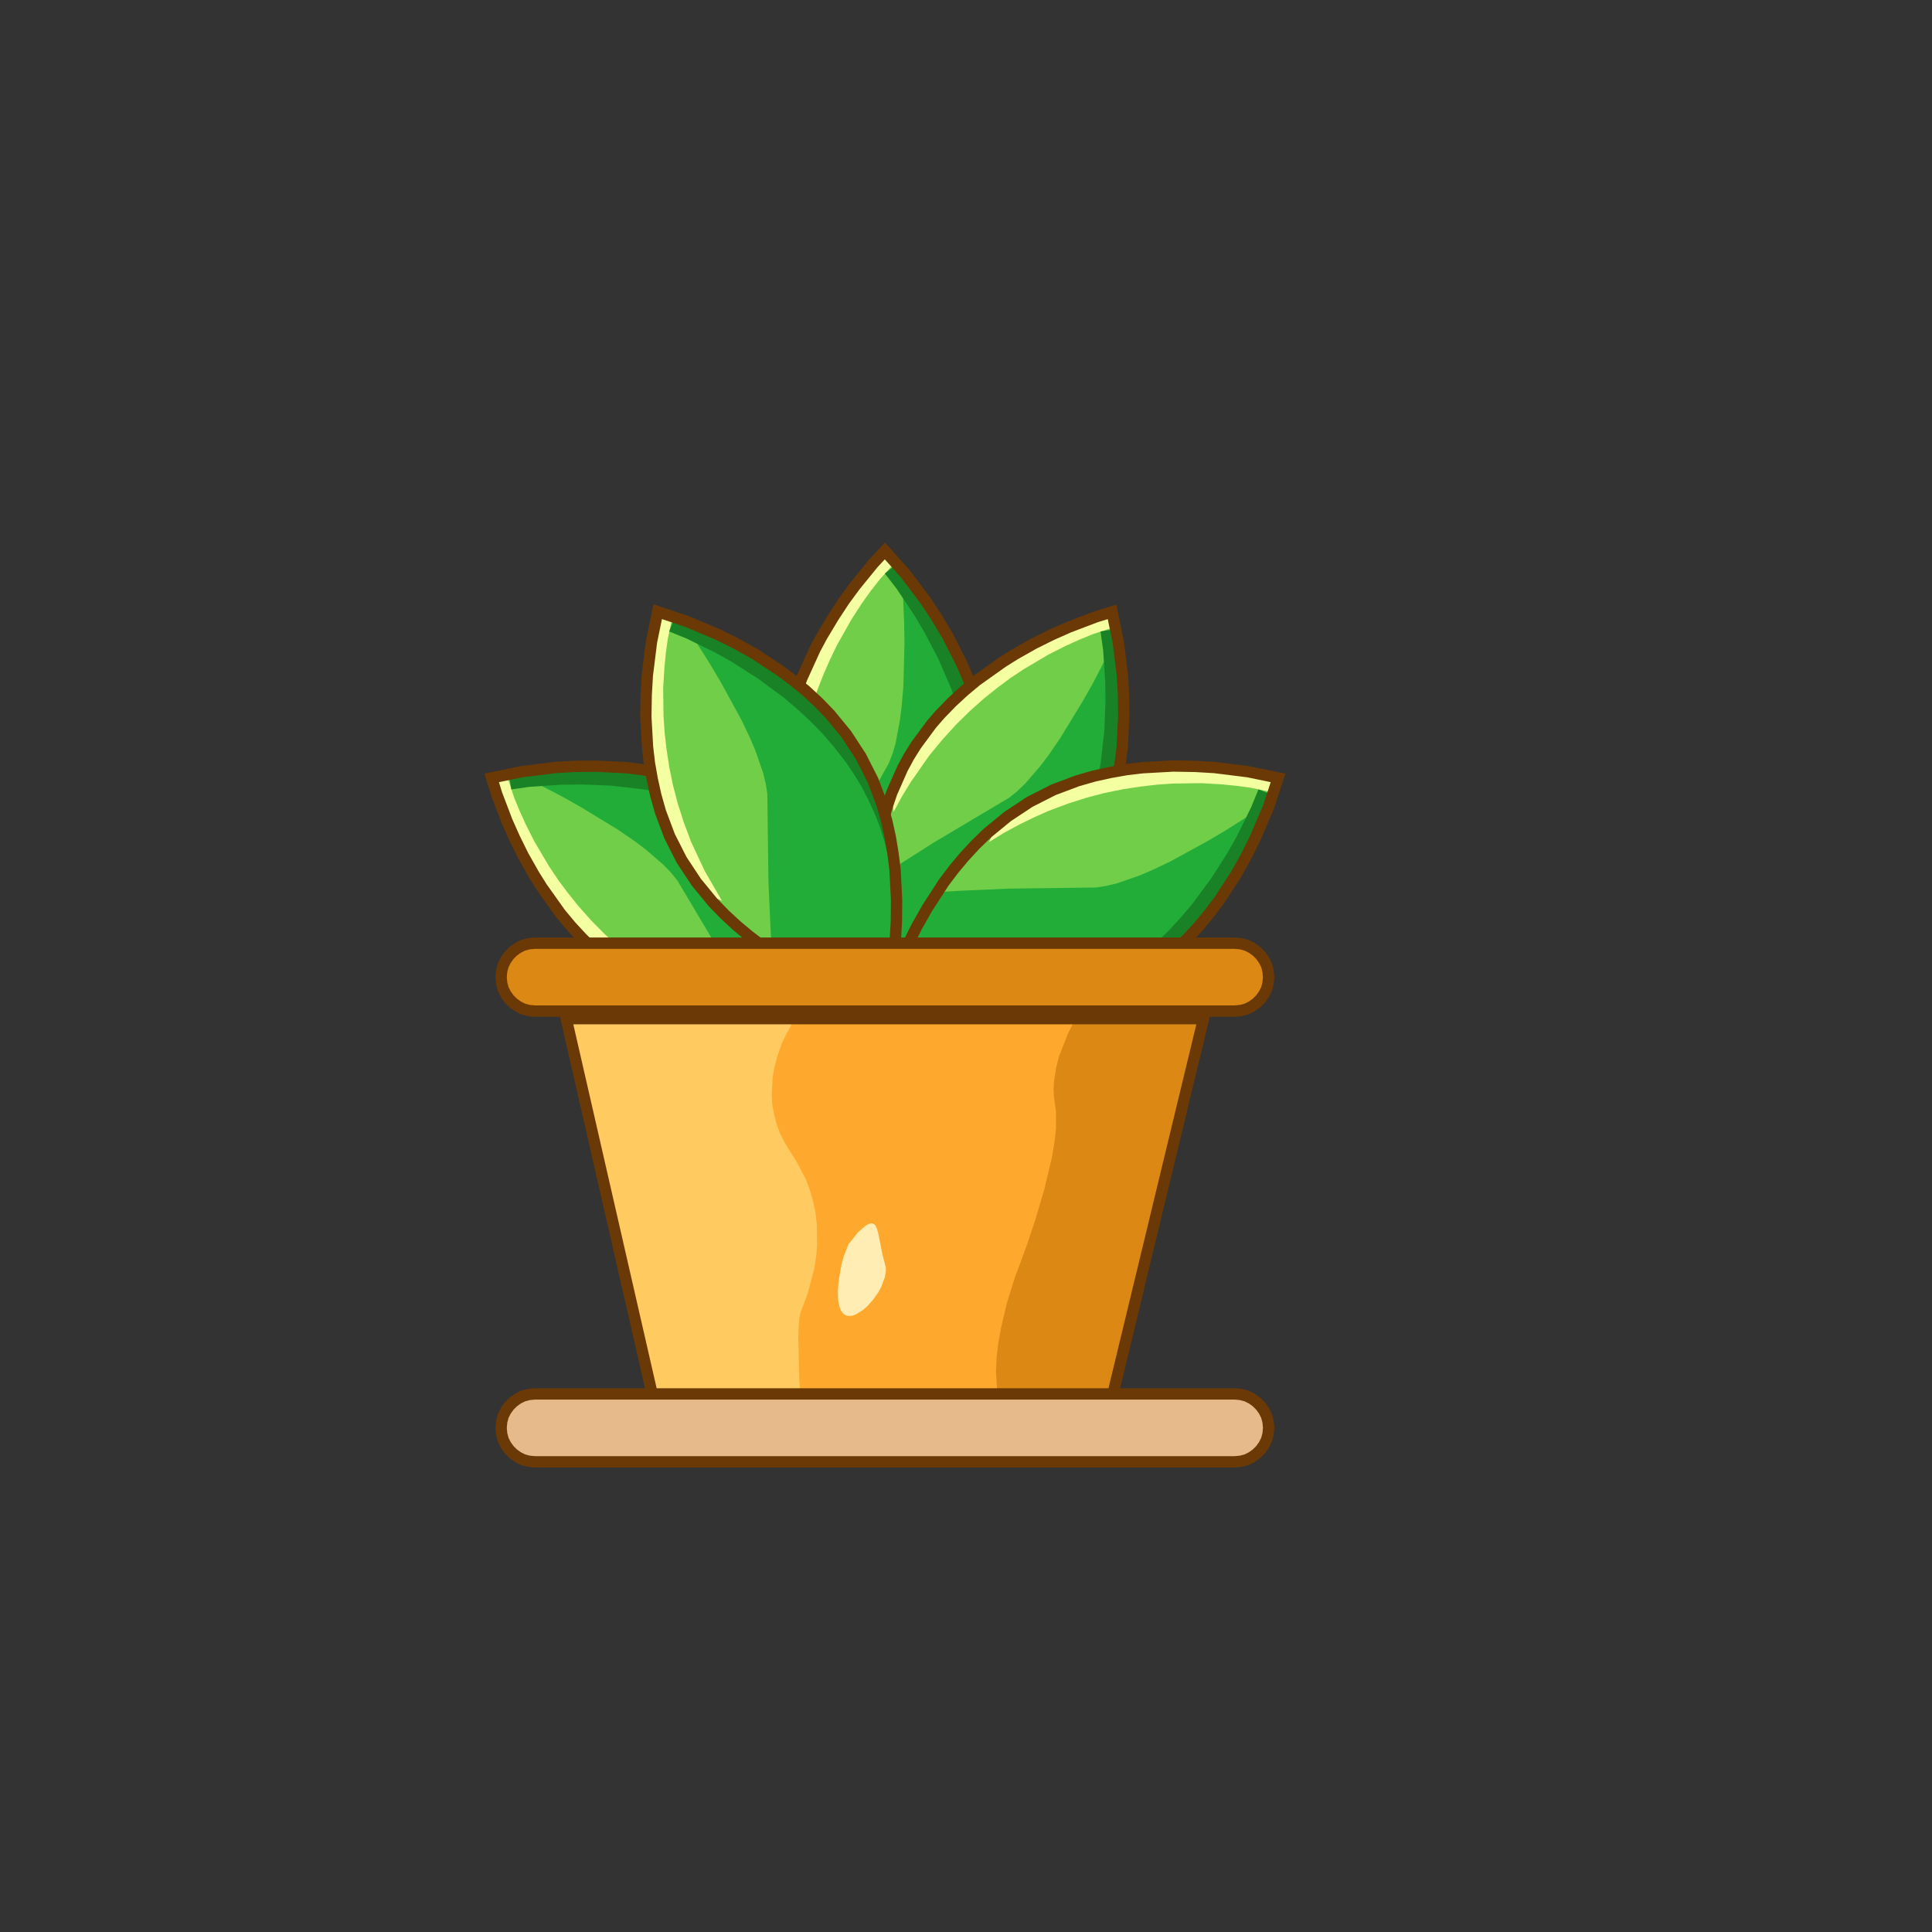 <?xml version="1.0" standalone="no"?><!DOCTYPE svg PUBLIC "-//W3C//DTD SVG 1.1//EN" "http://www.w3.org/Graphics/SVG/1.1/DTD/svg11.dtd"><svg height="1024" node-id="1" sillyvg="true" template-height="1024" template-width="1024" version="1.1" viewBox="0 0 1024 1024" width="1024" xmlns="http://www.w3.org/2000/svg" xmlns:xlink="http://www.w3.org/1999/xlink"><rect x="0" y="0" width="1024" height="1024" fill="#333333" stroke="none"/><defs node-id="74"><clipPath id="XMLID_3_" node-id="11"><path d="M 523.90 412.30 L 523.10 426.40 L 520.90 439.90 L 518.70 448.70 L 516.00 457.10 L 513.00 465.20 L 509.60 473.20 L 502.30 487.60 L 496.30 497.60 L 490.60 506.20 L 479.90 520.40 L 469.00 532.60 L 458.10 520.40 L 447.40 506.20 L 441.70 497.50 L 435.70 487.50 L 432.00 480.60 L 425.00 465.20 L 422.00 457.10 L 419.30 448.70 L 417.10 439.90 L 415.80 433.20 L 414.30 419.40 L 414.10 412.30 L 414.30 405.20 L 415.80 391.40 L 417.10 384.70 L 419.30 375.90 L 422.00 367.50 L 425.00 359.40 L 432.00 344.00 L 435.70 337.10 L 441.70 327.10 L 447.40 318.40 L 453.20 310.50 L 462.80 298.70 L 469.00 292.00 L 479.90 304.20 L 490.60 318.40 L 496.30 327.10 L 502.30 337.10 L 509.60 351.50 L 513.00 359.40 L 516.00 367.50 L 518.70 375.90 L 520.90 384.70 L 523.10 398.20 L 523.90 412.30 Z" fill="#000000" fill-rule="nonzero" node-id="77" stroke="none" target-height="240.6" target-width="109.8" target-x="414.1" target-y="292"></path></clipPath><clipPath id="XMLID_4_" node-id="22"><path d="M 576.70 455.90 L 568.90 467.70 L 560.20 478.30 L 553.90 484.80 L 547.40 490.80 L 540.80 496.30 L 533.90 501.40 L 520.30 510.30 L 510.20 516.00 L 500.90 520.60 L 484.50 527.50 L 469.00 532.70 L 465.70 516.70 L 463.50 499.00 L 462.90 488.70 L 462.70 477.00 L 463.00 469.10 L 464.60 452.30 L 466.10 443.80 L 468.00 435.20 L 470.50 426.50 L 472.70 420.10 L 478.30 407.40 L 481.70 401.10 L 485.50 395.00 L 493.70 383.90 L 498.20 378.70 L 504.50 372.20 L 511.00 366.20 L 517.60 360.70 L 531.40 350.90 L 538.10 346.70 L 548.20 341.00 L 557.50 336.40 L 566.50 332.40 L 580.70 327.00 L 589.40 324.30 L 592.70 340.30 L 594.90 358.00 L 595.50 368.30 L 595.60 379.90 L 594.80 396.00 L 593.70 404.60 L 592.30 413.10 L 590.40 421.70 L 587.90 430.50 L 583.10 443.30 L 576.70 455.90 Z" fill="#000000" fill-rule="nonzero" node-id="81" stroke="none" target-height="208.4" target-width="132.9" target-x="462.7" target-y="324.3"></path></clipPath><clipPath id="XMLID_5_" node-id="33"><path d="M 600.60 520.00 L 588.00 526.30 L 575.20 531.20 L 566.50 533.70 L 557.90 535.60 L 549.40 537.00 L 540.80 538.10 L 524.70 538.90 L 513.00 538.80 L 502.70 538.20 L 485.00 536.00 L 469.00 532.70 L 474.10 517.20 L 481.10 500.80 L 485.70 491.50 L 491.40 481.40 L 500.20 467.80 L 505.40 460.90 L 510.90 454.30 L 516.90 447.80 L 523.40 441.50 L 534.00 432.80 L 545.80 425.00 L 558.40 418.60 L 571.20 413.80 L 580.00 411.30 L 588.60 409.40 L 597.10 407.90 L 605.70 406.90 L 621.80 406.00 L 633.40 406.20 L 643.70 406.80 L 661.40 409.00 L 677.40 412.30 L 672.30 427.80 L 665.30 444.20 L 660.70 453.50 L 655.00 463.70 L 646.20 477.20 L 641.00 484.10 L 635.50 490.80 L 629.50 497.30 L 623.00 503.60 L 612.40 512.30 L 600.60 520.00 Z" fill="#000000" fill-rule="nonzero" node-id="85" stroke="none" target-height="132.9" target-width="208.4" target-x="469" target-y="406"></path></clipPath><clipPath id="XMLID_6_" node-id="44"><path d="M 392.20 425.00 L 404.00 432.70 L 414.60 441.40 L 421.10 447.70 L 427.10 454.20 L 432.60 460.90 L 437.80 467.80 L 446.60 481.30 L 452.30 491.50 L 456.90 500.80 L 463.90 517.20 L 469.00 532.70 L 453.00 536.00 L 435.30 538.20 L 425.00 538.80 L 413.30 539.00 L 405.40 538.70 L 388.60 537.10 L 380.10 535.60 L 371.50 533.70 L 362.80 531.20 L 356.40 529.00 L 343.70 523.40 L 337.40 520.00 L 331.30 516.20 L 320.20 508.00 L 315.00 503.50 L 308.50 497.20 L 302.50 490.70 L 297.00 484.10 L 287.20 470.30 L 283.00 463.60 L 277.30 453.50 L 272.70 444.20 L 268.70 435.20 L 263.30 421.00 L 260.60 412.30 L 276.60 409.00 L 294.30 406.80 L 304.60 406.20 L 316.20 406.10 L 332.30 406.90 L 340.90 408.00 L 349.40 409.40 L 358.00 411.30 L 366.80 413.80 L 379.60 418.60 L 392.20 425.00 Z" fill="#000000" fill-rule="nonzero" node-id="89" stroke="none" target-height="132.9" target-width="208.4" target-x="260.6" target-y="406.1"></path></clipPath><clipPath id="XMLID_10_" node-id="55"><path d="M 456.30 401.00 L 462.70 413.60 L 467.50 426.40 L 470.00 435.20 L 471.90 443.80 L 473.30 452.30 L 474.40 460.90 L 475.20 477.00 L 475.10 488.60 L 474.50 498.90 L 472.30 516.60 L 469.00 532.60 L 453.50 527.50 L 437.10 520.50 L 427.80 515.90 L 417.70 510.20 L 404.10 501.40 L 397.20 496.20 L 390.60 490.70 L 384.10 484.70 L 377.80 478.20 L 369.10 467.60 L 361.30 455.80 L 354.90 443.20 L 350.10 430.40 L 347.60 421.60 L 345.70 413.00 L 344.20 404.50 L 343.20 395.90 L 342.30 379.80 L 342.50 368.20 L 343.10 357.90 L 345.30 340.20 L 348.60 324.20 L 364.10 329.40 L 380.50 336.30 L 389.80 340.90 L 400.00 346.60 L 413.50 355.50 L 420.40 360.60 L 427.10 366.10 L 433.60 372.10 L 439.90 378.60 L 448.60 389.20 L 456.30 401.00 Z" fill="#000000" fill-rule="nonzero" node-id="93" stroke="none" target-height="208.4" target-width="132.9" target-x="342.3" target-y="324.2"></path></clipPath><clipPath id="XMLID_11_" node-id="66"><path d="M 587.40 749.10 L 348.00 749.10 L 300.10 539.90 L 637.90 539.90 Z" fill="#000000" fill-rule="nonzero" node-id="97" stroke="none" target-height="209.2" target-width="337.8" target-x="300.1" target-y="539.9"></path></clipPath></defs><g node-id="293"><g node-id="295"><g node-id="305"><g node-id="310"><path d="M 523.90 412.30 L 523.10 426.40 L 520.90 439.90 L 518.70 448.70 L 516.00 457.10 L 513.00 465.20 L 509.60 473.20 L 502.30 487.60 L 496.30 497.60 L 490.60 506.20 L 479.90 520.40 L 469.00 532.60 L 458.10 520.40 L 447.40 506.20 L 441.70 497.50 L 435.70 487.50 L 432.00 480.60 L 425.00 465.20 L 422.00 457.10 L 419.30 448.70 L 417.10 439.90 L 415.80 433.20 L 414.30 419.40 L 414.10 412.30 L 414.30 405.20 L 415.80 391.40 L 417.10 384.70 L 419.30 375.90 L 422.00 367.50 L 425.00 359.40 L 432.00 344.00 L 435.70 337.10 L 441.70 327.10 L 447.40 318.40 L 453.20 310.50 L 462.80 298.70 L 469.00 292.00 L 479.90 304.20 L 490.60 318.40 L 496.30 327.10 L 502.30 337.10 L 509.60 351.50 L 513.00 359.40 L 516.00 367.50 L 518.70 375.90 L 520.90 384.70 L 523.10 398.20 L 523.90 412.30 Z" fill="#70ce49" fill-rule="nonzero" group-id="1,3,13,18" node-id="111" stroke="none" target-height="240.6" target-width="109.8" target-x="414.1" target-y="292"></path></g><g node-id="311"><g clip-path="url(#XMLID_3_)" group-id="1,3,13,19" node-id="114"><path d="M 475.30 273.60 L 477.00 290.40 L 478.30 308.20 L 479.20 329.60 L 479.40 340.90 L 478.80 363.80 L 477.90 374.50 L 477.00 381.60 L 474.70 393.90 L 473.00 399.70 L 471.10 404.50 L 448.20 445.40 L 435.90 469.10 L 429.50 481.90 L 417.20 509.00 L 411.70 522.40 L 408.30 531.40 L 402.80 548.30 L 400.60 556.60 L 399.00 564.30 L 398.00 571.20 L 397.50 576.50 L 397.50 581.30 L 398.60 589.20 L 399.70 592.40 L 401.30 595.40 L 403.40 598.20 L 406.10 600.90 L 409.00 603.20 L 416.10 607.50 L 426.30 611.60 L 432.70 613.50 L 439.80 615.20 L 454.60 617.70 L 474.50 619.70 L 486.60 620.40 L 510.40 620.70 L 532.00 620.20 L 549.70 619.20 L 566.00 617.90 L 599.40 616.30 L 593.30 562.50 L 588.70 526.90 L 579.70 465.20 L 572.30 421.70 L 564.00 379.30 L 559.50 359.50 L 554.70 340.30 L 549.90 323.10 L 542.90 302.30 L 536.50 287.30 L 531.00 277.40 L 525.80 270.70 L 523.30 268.50 L 521.00 266.90 L 518.70 265.80 L 516.50 265.20 L 501.90 263.60 L 491.30 263.40 L 484.30 264.20 L 479.20 265.80 L 476.40 267.80 L 475.20 269.80 L 474.90 271.30 L 475.30 273.60 Z" fill="#22ac38" fill-rule="nonzero" group-id="1,3,13,19" node-id="116" stroke="none" target-height="357.3" target-width="201.9" target-x="397.5" target-y="263.4"></path></g></g><g node-id="312"><g clip-path="url(#XMLID_3_)" group-id="1,3,13,20" node-id="119"><path d="M 472.40 300.30 L 466.20 307.20 L 461.60 313.10 L 456.80 319.80 L 451.20 328.50 L 443.80 341.60 L 440.00 349.40 L 436.50 357.40 L 433.10 366.10 L 430.00 375.50 L 427.30 385.10 L 425.10 395.40 L 423.30 406.40 L 422.30 414.70 L 421.80 423.30 L 421.60 432.30 L 421.80 441.70 L 417.70 435.70 L 414.90 430.80 L 412.10 425.30 L 409.20 418.30 L 406.00 408.00 L 404.60 402.10 L 403.70 396.10 L 403.30 389.80 L 403.30 383.00 L 403.60 377.90 L 405.50 367.30 L 408.90 356.20 L 411.30 350.70 L 414.30 344.90 L 417.90 338.90 L 421.80 333.30 L 426.40 327.50 L 431.70 321.60 L 437.90 315.40 L 444.20 309.80 L 451.50 304.00 L 459.70 298.10 L 469.00 292.00 L 496.30 275.40 L 512.30 266.20 L 517.30 263.80 L 519.10 263.20 L 519.60 263.30 L 519.50 263.70 L 516.40 267.00 L 512.70 270.10 L 492.80 285.40 L 472.40 300.30 Z" fill="#f3ffa1" fill-rule="nonzero" group-id="1,3,13,20" node-id="121" stroke="none" target-height="178.5" target-width="116.3" target-x="403.3" target-y="263.2"></path></g></g><g node-id="313"><g clip-path="url(#XMLID_3_)" group-id="1,3,13,21" node-id="124"><path d="M 469.00 304.00 L 475.20 312.00 L 484.50 325.90 L 490.00 335.20 L 497.20 348.90 L 504.10 364.80 L 507.20 373.30 L 510.00 382.40 L 512.30 391.50 L 514.10 401.00 L 515.40 410.90 L 516.00 418.40 L 516.20 426.00 L 515.90 433.70 L 515.20 441.60 L 514.00 449.30 L 512.20 457.10 L 509.90 465.10 L 507.00 473.20 L 540.70 481.20 L 510.80 305.20 L 481.40 293.80 L 469.00 304.00 Z" fill="#1a8226" fill-rule="nonzero" group-id="1,3,13,21" node-id="126" stroke="none" target-height="187.4" target-width="71.7" target-x="469" target-y="293.8"></path></g></g><path d="M 523.90 412.30 L 523.10 426.40 L 520.90 439.90 L 518.70 448.70 L 516.00 457.10 L 513.00 465.20 L 509.60 473.20 L 502.30 487.60 L 496.30 497.60 L 490.60 506.20 L 479.90 520.40 L 469.00 532.60 L 458.10 520.40 L 447.40 506.20 L 441.70 497.50 L 435.70 487.50 L 432.00 480.60 L 425.00 465.20 L 422.00 457.10 L 419.30 448.70 L 417.10 439.90 L 415.80 433.20 L 414.30 419.40 L 414.10 412.30 L 414.30 405.20 L 415.80 391.40 L 417.10 384.70 L 419.30 375.90 L 422.00 367.50 L 425.00 359.40 L 432.00 344.00 L 435.70 337.10 L 441.70 327.10 L 447.40 318.40 L 453.20 310.50 L 462.80 298.70 L 469.00 292.00 L 479.90 304.20 L 490.60 318.40 L 496.30 327.10 L 502.30 337.10 L 509.60 351.50 L 513.00 359.40 L 516.00 367.50 L 518.70 375.90 L 520.90 384.70 L 523.10 398.20 L 523.90 412.30 Z" fill="none" group-id="1,3,13,22" node-id="131" stroke="#6a3906" stroke-linecap="butt" stroke-width="6" target-height="240.6" target-width="109.8" target-x="414.1" target-y="292"></path></g></g><g node-id="296"><g node-id="306"><g node-id="315"><path d="M 576.70 455.90 L 568.90 467.70 L 560.20 478.30 L 553.90 484.80 L 547.40 490.80 L 540.80 496.30 L 533.90 501.40 L 520.30 510.30 L 510.20 516.00 L 500.90 520.60 L 484.50 527.50 L 469.00 532.70 L 465.70 516.70 L 463.50 499.00 L 462.90 488.70 L 462.70 477.00 L 463.00 469.10 L 464.60 452.30 L 466.10 443.80 L 468.00 435.20 L 470.50 426.50 L 472.70 420.10 L 478.30 407.40 L 481.70 401.10 L 485.50 395.00 L 493.70 383.90 L 498.20 378.70 L 504.50 372.20 L 511.00 366.20 L 517.60 360.70 L 531.40 350.90 L 538.10 346.70 L 548.20 341.00 L 557.50 336.40 L 566.50 332.40 L 580.70 327.00 L 589.40 324.30 L 592.70 340.30 L 594.90 358.00 L 595.50 368.30 L 595.60 379.90 L 594.80 396.00 L 593.70 404.60 L 592.30 413.10 L 590.40 421.70 L 587.90 430.50 L 583.10 443.30 L 576.70 455.90 Z" fill="#70ce49" fill-rule="nonzero" group-id="1,4,14,23" node-id="142" stroke="none" target-height="208.4" target-width="132.9" target-x="462.7" target-y="324.3"></path></g><g node-id="316"><g clip-path="url(#XMLID_4_)" group-id="1,4,14,24" node-id="145"><path d="M 604.00 311.50 L 597.00 326.90 L 589.20 343.00 L 579.40 361.90 L 573.80 371.80 L 561.90 391.30 L 555.80 400.20 L 551.50 405.90 L 543.30 415.40 L 538.90 419.60 L 534.90 422.80 L 494.70 446.70 L 472.10 461.10 L 460.20 469.10 L 436.00 486.30 L 424.60 495.20 L 417.10 501.40 L 403.90 513.20 L 397.80 519.30 L 392.60 525.10 L 388.30 530.60 L 385.20 535.00 L 382.80 539.10 L 379.80 546.50 L 379.20 549.80 L 379.10 553.20 L 379.50 556.70 L 380.40 560.40 L 381.80 563.80 L 385.80 571.10 L 392.60 579.70 L 397.20 584.60 L 402.50 589.60 L 414.00 599.20 L 430.30 610.80 L 440.50 617.50 L 460.90 629.70 L 479.90 640.00 L 495.70 648.00 L 510.50 655.00 L 540.20 670.30 L 561.80 620.60 L 575.60 587.50 L 598.70 529.60 L 614.00 488.30 L 628.00 447.40 L 634.10 428.00 L 639.50 408.90 L 643.90 391.70 L 648.30 370.10 L 650.20 354.00 L 650.40 342.60 L 649.20 334.20 L 648.20 331.00 L 647.00 328.50 L 645.50 326.40 L 643.90 324.80 L 632.00 316.00 L 623.00 310.60 L 616.50 307.80 L 611.20 306.70 L 607.90 307.00 L 605.80 308.20 L 604.80 309.30 L 604.00 311.50 Z" fill="#22ac38" fill-rule="nonzero" group-id="1,4,14,24" node-id="147" stroke="none" target-height="363.6" target-width="271.3" target-x="379.1" target-y="306.7"></path></g></g><g node-id="317"><g clip-path="url(#XMLID_4_)" group-id="1,4,14,25" node-id="150"><path d="M 588.10 333.20 L 579.30 336.10 L 572.40 338.90 L 564.90 342.30 L 555.60 347.00 L 542.60 354.70 L 535.40 359.50 L 528.40 364.70 L 521.20 370.50 L 513.70 377.20 L 506.70 384.10 L 499.60 391.90 L 492.50 400.50 L 482.80 414.40 L 478.10 422.10 L 473.60 430.30 L 473.00 423.00 L 473.00 417.40 L 473.40 411.20 L 474.40 403.70 L 476.70 393.20 L 478.50 387.40 L 480.70 381.80 L 483.50 376.10 L 486.90 370.20 L 489.70 366.00 L 496.70 357.70 L 505.20 349.90 L 510.00 346.20 L 515.50 342.70 L 521.60 339.30 L 527.80 336.40 L 534.60 333.70 L 542.20 331.20 L 550.70 329.00 L 558.90 327.30 L 568.10 325.90 L 578.20 324.90 L 589.30 324.30 L 621.20 323.50 L 639.70 323.60 L 645.30 324.00 L 647.10 324.40 L 647.50 324.70 L 647.20 325.00 L 642.80 326.30 L 638.10 327.20 L 613.20 330.50 L 588.10 333.20 Z" fill="#f3ffa1" fill-rule="nonzero" group-id="1,4,14,25" node-id="152" stroke="none" target-height="106.8" target-width="174.5" target-x="473" target-y="323.5"></path></g></g><g node-id="318"><g clip-path="url(#XMLID_4_)" group-id="1,4,14,26" node-id="155"><path d="M 583.30 334.70 L 584.70 344.70 L 585.80 361.40 L 585.90 372.20 L 585.30 387.60 L 583.30 404.90 L 581.70 413.80 L 579.60 423.00 L 577.00 432.10 L 573.90 441.30 L 570.10 450.50 L 566.80 457.20 L 563.20 463.90 L 559.10 470.40 L 554.50 476.90 L 549.60 483.00 L 544.20 488.90 L 538.20 494.60 L 531.60 500.20 L 556.80 524.00 L 618.90 356.70 L 599.10 332.00 L 583.30 334.70 Z" fill="#1a8226" fill-rule="nonzero" group-id="1,4,14,26" node-id="157" stroke="none" target-height="192" target-width="87.3" target-x="531.6" target-y="332"></path></g></g><path d="M 576.70 455.90 L 568.90 467.70 L 560.20 478.30 L 553.90 484.80 L 547.40 490.80 L 540.80 496.30 L 533.90 501.40 L 520.30 510.30 L 510.20 516.00 L 500.90 520.60 L 484.50 527.50 L 469.00 532.70 L 465.70 516.70 L 463.50 499.00 L 462.90 488.70 L 462.70 477.00 L 463.00 469.10 L 464.60 452.30 L 466.10 443.80 L 468.00 435.20 L 470.50 426.50 L 472.70 420.10 L 478.30 407.40 L 481.70 401.10 L 485.50 395.00 L 493.70 383.90 L 498.20 378.70 L 504.50 372.20 L 511.00 366.20 L 517.60 360.70 L 531.40 350.90 L 538.10 346.70 L 548.20 341.00 L 557.50 336.40 L 566.50 332.40 L 580.70 327.00 L 589.40 324.30 L 592.70 340.30 L 594.90 358.00 L 595.50 368.30 L 595.60 379.90 L 594.80 396.00 L 593.70 404.60 L 592.30 413.10 L 590.40 421.70 L 587.90 430.50 L 583.10 443.30 L 576.70 455.90 Z" fill="none" group-id="1,4,14,27" node-id="162" stroke="#6a3906" stroke-linecap="butt" stroke-width="6" target-height="208.4" target-width="132.9" target-x="462.7" target-y="324.3"></path></g></g><g node-id="297"><g node-id="307"><g node-id="320"><path d="M 600.60 520.00 L 588.00 526.30 L 575.20 531.20 L 566.50 533.70 L 557.90 535.60 L 549.40 537.00 L 540.80 538.10 L 524.70 538.90 L 513.00 538.80 L 502.70 538.20 L 485.00 536.00 L 469.00 532.70 L 474.10 517.20 L 481.10 500.80 L 485.70 491.50 L 491.40 481.40 L 500.20 467.80 L 505.40 460.90 L 510.90 454.30 L 516.90 447.80 L 523.40 441.50 L 534.00 432.80 L 545.80 425.00 L 558.40 418.60 L 571.20 413.80 L 580.00 411.30 L 588.60 409.40 L 597.10 407.90 L 605.70 406.90 L 621.80 406.00 L 633.40 406.20 L 643.70 406.80 L 661.40 409.00 L 677.40 412.30 L 672.30 427.80 L 665.30 444.20 L 660.70 453.50 L 655.00 463.70 L 646.20 477.20 L 641.00 484.10 L 635.50 490.80 L 629.50 497.30 L 623.00 503.60 L 612.40 512.30 L 600.60 520.00 Z" fill="#70ce49" fill-rule="nonzero" group-id="1,5,15,28" node-id="173" stroke="none" target-height="132.9" target-width="208.4" target-x="469" target-y="406"></path></g><g node-id="321"><g clip-path="url(#XMLID_5_)" group-id="1,5,15,29" node-id="176"><path d="M 696.50 408.60 L 682.80 418.40 L 668.00 428.50 L 650.00 439.90 L 640.20 445.70 L 620.10 456.70 L 610.40 461.30 L 603.80 464.10 L 592.00 468.20 L 586.10 469.60 L 581.00 470.40 L 534.20 471.00 L 507.50 472.20 L 493.20 473.10 L 463.70 476.00 L 449.30 478.00 L 439.80 479.60 L 422.40 483.20 L 414.10 485.50 L 406.70 487.90 L 400.20 490.50 L 395.30 492.80 L 391.20 495.10 L 384.90 500.00 L 382.70 502.60 L 380.90 505.50 L 379.50 508.70 L 378.50 512.30 L 378.00 516.00 L 377.80 524.30 L 379.40 535.10 L 380.90 541.70 L 383.00 548.70 L 388.20 562.80 L 396.40 581.00 L 401.90 591.90 L 413.50 612.60 L 424.80 631.10 L 434.50 645.90 L 443.80 659.40 L 461.80 687.50 L 505.30 655.30 L 533.90 633.50 L 582.80 594.90 L 616.70 566.80 L 649.30 538.30 L 664.30 524.60 L 678.50 510.80 L 690.90 498.00 L 705.50 481.50 L 715.30 468.50 L 721.10 458.70 L 724.30 450.90 L 725.00 447.60 L 725.20 444.80 L 725.00 442.30 L 724.40 440.10 L 718.50 426.60 L 713.40 417.40 L 709.20 411.60 L 705.20 408.00 L 702.10 406.70 L 699.80 406.60 L 698.30 407.10 L 696.50 408.60 Z" fill="#22ac38" fill-rule="nonzero" group-id="1,5,15,29" node-id="178" stroke="none" target-height="280.9" target-width="347.4" target-x="377.8" target-y="406.6"></path></g></g><g node-id="322"><g clip-path="url(#XMLID_5_)" group-id="1,5,15,30" node-id="181"><path d="M 671.90 419.40 L 662.80 417.50 L 655.40 416.50 L 647.20 415.70 L 636.80 415.10 L 621.80 415.30 L 613.10 415.90 L 604.50 416.90 L 595.30 418.30 L 585.50 420.30 L 575.90 422.80 L 565.90 426.00 L 555.50 429.90 L 547.90 433.30 L 540.10 437.10 L 532.20 441.40 L 524.20 446.30 L 527.30 439.70 L 530.20 434.80 L 533.60 429.70 L 538.10 423.70 L 545.40 415.70 L 549.90 411.60 L 554.60 407.90 L 559.90 404.30 L 565.80 400.90 L 570.30 398.70 L 580.50 395.00 L 591.80 392.40 L 597.80 391.70 L 604.30 391.40 L 611.30 391.50 L 618.10 392.10 L 625.40 393.10 L 633.20 394.80 L 641.70 397.10 L 649.70 399.70 L 658.30 403.10 L 667.60 407.30 L 677.50 412.30 L 705.60 427.60 L 721.50 436.90 L 726.10 440.00 L 727.50 441.30 L 727.70 441.70 L 727.30 441.90 L 722.80 440.80 L 718.20 439.20 L 695.10 429.60 L 671.90 419.40 Z" fill="#f3ffa1" fill-rule="nonzero" group-id="1,5,15,30" node-id="183" stroke="none" target-height="54.9" target-width="203.5" target-x="524.2" target-y="391.4"></path></g></g><g node-id="323"><g clip-path="url(#XMLID_5_)" group-id="1,5,15,31" node-id="186"><path d="M 667.00 418.40 L 663.20 427.70 L 655.80 442.80 L 650.50 452.20 L 642.20 465.20 L 631.90 479.20 L 626.00 486.10 L 619.60 493.10 L 612.80 499.70 L 605.50 506.00 L 597.60 512.10 L 591.40 516.30 L 585.00 520.20 L 578.10 523.80 L 571.00 527.10 L 563.70 530.00 L 556.00 532.40 L 548.00 534.40 L 539.50 535.90 L 549.40 569.10 L 686.80 455.20 L 682.00 424.00 L 667.00 418.40 Z" fill="#1a8226" fill-rule="nonzero" group-id="1,5,15,31" node-id="188" stroke="none" target-height="150.7" target-width="147.3" target-x="539.5" target-y="418.4"></path></g></g><path d="M 600.60 520.00 L 588.00 526.30 L 575.20 531.20 L 566.50 533.70 L 557.90 535.60 L 549.40 537.00 L 540.80 538.10 L 524.70 538.90 L 513.00 538.80 L 502.70 538.20 L 485.00 536.00 L 469.00 532.70 L 474.10 517.20 L 481.10 500.80 L 485.70 491.50 L 491.40 481.40 L 500.20 467.80 L 505.40 460.90 L 510.90 454.30 L 516.90 447.80 L 523.40 441.50 L 534.00 432.80 L 545.80 425.00 L 558.40 418.60 L 571.20 413.80 L 580.00 411.30 L 588.60 409.40 L 597.10 407.90 L 605.70 406.90 L 621.80 406.00 L 633.40 406.20 L 643.70 406.80 L 661.40 409.00 L 677.40 412.30 L 672.30 427.80 L 665.30 444.20 L 660.70 453.50 L 655.00 463.70 L 646.20 477.20 L 641.00 484.10 L 635.50 490.80 L 629.50 497.30 L 623.00 503.60 L 612.40 512.30 L 600.60 520.00 Z" fill="none" group-id="1,5,15,32" node-id="193" stroke="#6a3906" stroke-linecap="butt" stroke-width="6" target-height="132.9" target-width="208.4" target-x="469" target-y="406"></path></g></g><g node-id="298"><g node-id="308"><g node-id="325"><path d="M 392.20 425.00 L 404.00 432.70 L 414.60 441.40 L 421.10 447.70 L 427.10 454.20 L 432.60 460.90 L 437.80 467.80 L 446.60 481.30 L 452.30 491.50 L 456.90 500.80 L 463.90 517.20 L 469.00 532.70 L 453.00 536.00 L 435.30 538.20 L 425.00 538.80 L 413.30 539.00 L 405.40 538.70 L 388.60 537.10 L 380.10 535.60 L 371.50 533.70 L 362.80 531.20 L 356.40 529.00 L 343.70 523.40 L 337.40 520.00 L 331.30 516.20 L 320.20 508.00 L 315.00 503.50 L 308.50 497.20 L 302.50 490.70 L 297.00 484.10 L 287.20 470.30 L 283.00 463.60 L 277.30 453.50 L 272.70 444.20 L 268.70 435.20 L 263.30 421.00 L 260.60 412.30 L 276.60 409.00 L 294.30 406.80 L 304.60 406.20 L 316.20 406.10 L 332.30 406.90 L 340.90 408.00 L 349.40 409.40 L 358.00 411.30 L 366.80 413.80 L 379.60 418.60 L 392.20 425.00 Z" fill="#70ce49" fill-rule="nonzero" group-id="1,6,16,33" node-id="204" stroke="none" target-height="132.9" target-width="208.4" target-x="260.6" target-y="406.1"></path></g><g node-id="326"><g clip-path="url(#XMLID_6_)" group-id="1,6,16,34" node-id="207"><path d="M 247.80 397.70 L 263.20 404.70 L 279.30 412.50 L 298.20 422.30 L 308.10 427.90 L 327.60 439.80 L 336.50 445.90 L 342.20 450.20 L 351.70 458.40 L 355.90 462.80 L 359.10 466.80 L 383.00 507.00 L 397.40 529.60 L 405.40 541.50 L 422.60 565.70 L 431.50 577.10 L 437.70 584.60 L 449.50 597.80 L 455.60 603.90 L 461.40 609.10 L 466.90 613.40 L 471.30 616.50 L 475.40 618.90 L 479.20 620.60 L 482.80 621.90 L 486.10 622.50 L 489.60 622.60 L 493.00 622.20 L 496.70 621.30 L 500.10 619.90 L 507.40 615.90 L 516.00 609.10 L 520.90 604.50 L 525.90 599.20 L 535.50 587.70 L 547.20 571.40 L 553.80 561.20 L 566.00 540.80 L 576.40 521.80 L 584.40 506.00 L 591.40 491.20 L 606.70 461.50 L 557.00 439.90 L 523.90 426.10 L 466.00 403.00 L 424.70 387.70 L 383.80 373.70 L 364.40 367.60 L 345.30 362.20 L 328.10 357.80 L 306.50 353.40 L 290.40 351.50 L 279.00 351.30 L 270.60 352.50 L 267.40 353.50 L 264.90 354.70 L 262.80 356.20 L 261.20 357.80 L 252.40 369.70 L 247.00 378.70 L 244.10 385.20 L 243.00 390.50 L 243.40 393.80 L 244.50 395.90 L 245.60 396.90 L 247.80 397.70 Z" fill="#22ac38" fill-rule="nonzero" group-id="1,6,16,34" node-id="209" stroke="none" target-height="271.3" target-width="363.7" target-x="243" target-y="351.3"></path></g></g><g node-id="327"><g clip-path="url(#XMLID_6_)" group-id="1,6,16,35" node-id="212"><path d="M 269.50 413.60 L 272.40 422.40 L 275.20 429.30 L 278.60 436.80 L 283.30 446.10 L 291.00 459.10 L 295.80 466.30 L 301.00 473.30 L 306.80 480.50 L 313.50 488.00 L 320.40 495.00 L 328.20 502.10 L 336.80 509.20 L 350.70 518.90 L 358.40 523.60 L 366.60 528.10 L 359.30 528.70 L 353.70 528.70 L 347.50 528.30 L 340.00 527.30 L 329.50 525.00 L 323.70 523.20 L 318.10 521.00 L 312.40 518.20 L 306.50 514.80 L 302.30 512.00 L 294.00 505.00 L 286.20 496.50 L 282.50 491.70 L 279.00 486.20 L 275.60 480.10 L 272.70 473.90 L 270.00 467.10 L 267.50 459.50 L 265.30 451.00 L 263.60 442.80 L 262.20 433.60 L 261.20 423.50 L 260.60 412.40 L 259.90 380.50 L 260.00 362.00 L 260.30 356.40 L 260.70 354.60 L 261.00 354.20 L 261.40 354.50 L 262.60 358.90 L 263.50 363.60 L 266.80 388.50 L 269.50 413.60 Z" fill="#f3ffa1" fill-rule="nonzero" group-id="1,6,16,35" node-id="214" stroke="none" target-height="174.5" target-width="106.7" target-x="259.9" target-y="354.2"></path></g></g><g node-id="328"><g clip-path="url(#XMLID_6_)" group-id="1,6,16,36" node-id="217"><path d="M 271.00 418.40 L 281.00 417.00 L 297.70 415.90 L 308.50 415.80 L 323.90 416.40 L 341.20 418.40 L 350.10 420.00 L 359.30 422.10 L 368.40 424.70 L 377.60 427.80 L 386.80 431.60 L 393.50 434.90 L 400.20 438.50 L 406.70 442.60 L 413.20 447.20 L 419.30 452.10 L 425.20 457.50 L 430.90 463.50 L 436.50 470.10 L 460.30 444.90 L 293.00 382.80 L 268.40 402.60 L 271.00 418.40 Z" fill="#1a8226" fill-rule="nonzero" group-id="1,6,16,36" node-id="219" stroke="none" target-height="87.3" target-width="191.9" target-x="268.4" target-y="382.8"></path></g></g><path d="M 392.20 425.00 L 404.00 432.70 L 414.60 441.40 L 421.10 447.70 L 427.10 454.20 L 432.60 460.90 L 437.80 467.80 L 446.60 481.30 L 452.30 491.50 L 456.90 500.80 L 463.90 517.20 L 469.00 532.70 L 453.00 536.00 L 435.30 538.20 L 425.00 538.80 L 413.30 539.00 L 405.40 538.70 L 388.60 537.10 L 380.10 535.60 L 371.50 533.70 L 362.80 531.20 L 356.40 529.00 L 343.70 523.40 L 337.40 520.00 L 331.30 516.20 L 320.20 508.00 L 315.00 503.50 L 308.50 497.20 L 302.50 490.70 L 297.00 484.10 L 287.20 470.30 L 283.00 463.60 L 277.30 453.50 L 272.70 444.20 L 268.70 435.20 L 263.30 421.00 L 260.60 412.30 L 276.60 409.00 L 294.30 406.80 L 304.60 406.20 L 316.20 406.10 L 332.30 406.90 L 340.90 408.00 L 349.40 409.40 L 358.00 411.30 L 366.80 413.80 L 379.60 418.60 L 392.20 425.00 Z" fill="none" group-id="1,6,16,37" node-id="224" stroke="#6a3906" stroke-linecap="butt" stroke-width="6" target-height="132.9" target-width="208.4" target-x="260.6" target-y="406.1"></path></g></g><g node-id="299"><g node-id="309"><g node-id="330"><path d="M 456.30 401.00 L 462.70 413.60 L 467.50 426.40 L 470.00 435.20 L 471.90 443.80 L 473.30 452.30 L 474.40 460.90 L 475.20 477.00 L 475.10 488.60 L 474.50 498.90 L 472.30 516.60 L 469.00 532.60 L 453.50 527.50 L 437.10 520.50 L 427.80 515.90 L 417.70 510.20 L 404.10 501.40 L 397.20 496.20 L 390.60 490.70 L 384.10 484.70 L 377.80 478.20 L 369.10 467.60 L 361.30 455.80 L 354.90 443.20 L 350.10 430.40 L 347.60 421.60 L 345.70 413.00 L 344.20 404.50 L 343.20 395.90 L 342.30 379.80 L 342.50 368.20 L 343.10 357.90 L 345.30 340.20 L 348.60 324.20 L 364.10 329.40 L 380.50 336.30 L 389.80 340.90 L 400.00 346.60 L 413.50 355.50 L 420.40 360.60 L 427.10 366.10 L 433.60 372.10 L 439.90 378.60 L 448.60 389.20 L 456.30 401.00 Z" fill="#70ce49" fill-rule="nonzero" group-id="1,7,17,38" node-id="235" stroke="none" target-height="208.4" target-width="132.9" target-x="342.3" target-y="324.2"></path></g><g node-id="331"><g clip-path="url(#XMLID_10_)" group-id="1,7,17,39" node-id="238"><path d="M 344.90 305.20 L 354.70 318.90 L 364.80 333.70 L 376.20 351.70 L 382.00 361.50 L 393.00 381.60 L 397.60 391.30 L 400.40 397.90 L 404.50 409.70 L 405.90 415.60 L 406.70 420.70 L 407.30 467.50 L 408.50 494.20 L 409.40 508.50 L 412.30 538.00 L 414.30 552.40 L 415.90 561.90 L 419.50 579.30 L 421.80 587.60 L 424.20 595.00 L 426.80 601.50 L 429.10 606.40 L 431.40 610.50 L 433.80 613.90 L 436.30 616.80 L 438.90 619.00 L 441.80 620.80 L 445.00 622.20 L 448.60 623.20 L 452.30 623.70 L 460.60 623.90 L 471.40 622.30 L 478.00 620.80 L 485.00 618.70 L 499.10 613.50 L 517.30 605.30 L 528.20 599.80 L 548.90 588.20 L 567.40 576.90 L 582.20 567.20 L 595.70 557.90 L 623.80 539.90 L 591.60 496.40 L 569.80 467.80 L 531.20 418.90 L 503.10 385.00 L 474.60 352.40 L 460.90 337.40 L 447.10 323.20 L 434.30 310.80 L 417.80 296.20 L 404.80 286.40 L 395.00 280.60 L 387.20 277.40 L 383.90 276.70 L 381.10 276.50 L 378.60 276.70 L 376.40 277.30 L 362.90 283.20 L 353.70 288.30 L 348.00 292.50 L 344.40 296.50 L 343.00 299.60 L 342.90 302.00 L 343.40 303.40 L 344.90 305.20 Z" fill="#22ac38" fill-rule="nonzero" group-id="1,7,17,39" node-id="240" stroke="none" target-height="347.4" target-width="280.9" target-x="342.9" target-y="276.5"></path></g></g><g node-id="332"><g clip-path="url(#XMLID_10_)" group-id="1,7,17,40" node-id="243"><path d="M 355.80 329.80 L 353.90 338.90 L 352.90 346.30 L 352.10 354.50 L 351.50 364.90 L 351.70 379.90 L 352.30 388.60 L 353.30 397.20 L 354.70 406.40 L 356.70 416.20 L 359.20 425.80 L 362.40 435.80 L 366.30 446.20 L 373.50 461.60 L 382.70 477.50 L 376.10 474.40 L 371.20 471.50 L 366.10 468.10 L 360.10 463.60 L 352.10 456.30 L 348.00 451.80 L 344.30 447.10 L 340.70 441.80 L 337.30 435.90 L 335.10 431.40 L 331.40 421.20 L 328.80 409.90 L 328.10 403.90 L 327.80 397.40 L 327.90 390.40 L 328.50 383.60 L 329.50 376.30 L 331.20 368.50 L 333.50 360.00 L 336.10 352.00 L 339.50 343.40 L 343.70 334.10 L 348.70 324.20 L 364.00 296.10 L 373.30 280.20 L 376.40 275.60 L 377.70 274.20 L 378.10 274.00 L 378.30 274.40 L 377.20 278.90 L 375.60 283.50 L 366.00 306.60 L 355.80 329.80 Z" fill="#f3ffa1" fill-rule="nonzero" group-id="1,7,17,40" node-id="245" stroke="none" target-height="203.5" target-width="54.9" target-x="327.8" target-y="274"></path></g></g><g node-id="333"><g clip-path="url(#XMLID_10_)" group-id="1,7,17,41" node-id="248"><path d="M 354.70 334.70 L 364.00 338.50 L 379.10 345.90 L 388.50 351.20 L 401.50 359.50 L 415.50 369.80 L 422.40 375.70 L 429.40 382.10 L 436.00 388.90 L 442.30 396.20 L 448.40 404.10 L 452.60 410.30 L 456.50 416.70 L 460.10 423.60 L 463.40 430.70 L 466.30 438.00 L 468.70 445.70 L 470.70 453.70 L 472.20 462.20 L 505.40 452.30 L 391.50 314.80 L 360.30 319.70 L 354.70 334.70 Z" fill="#1a8226" fill-rule="nonzero" group-id="1,7,17,41" node-id="250" stroke="none" target-height="147.4" target-width="150.7" target-x="354.7" target-y="314.8"></path></g></g><path d="M 456.30 401.00 L 462.70 413.60 L 467.50 426.40 L 470.00 435.20 L 471.90 443.80 L 473.30 452.30 L 474.40 460.90 L 475.20 477.00 L 475.10 488.60 L 474.50 498.90 L 472.30 516.60 L 469.00 532.60 L 453.50 527.50 L 437.10 520.50 L 427.80 515.90 L 417.70 510.20 L 404.10 501.40 L 397.20 496.20 L 390.60 490.70 L 384.10 484.70 L 377.80 478.20 L 369.10 467.60 L 361.30 455.80 L 354.90 443.20 L 350.10 430.40 L 347.60 421.60 L 345.70 413.00 L 344.20 404.50 L 343.20 395.90 L 342.30 379.80 L 342.50 368.20 L 343.10 357.90 L 345.30 340.20 L 348.60 324.20 L 364.10 329.40 L 380.50 336.30 L 389.80 340.90 L 400.00 346.60 L 413.50 355.50 L 420.40 360.60 L 427.10 366.10 L 433.60 372.10 L 439.90 378.60 L 448.60 389.20 L 456.30 401.00 Z" fill="none" group-id="1,7,17,42" node-id="255" stroke="#6a3906" stroke-linecap="butt" stroke-width="6" target-height="208.4" target-width="132.9" target-x="342.3" target-y="324.2"></path></g></g></g><path d="M 654.40 535.90 L 283.60 535.90 L 280.30 535.60 L 277.30 534.80 L 274.50 533.40 L 272.00 531.60 L 269.90 529.50 L 268.10 527.00 L 266.70 524.20 L 265.90 521.20 L 265.60 517.90 L 265.90 514.60 L 266.70 511.60 L 268.10 508.80 L 269.90 506.30 L 272.00 504.20 L 274.50 502.40 L 277.30 501.00 L 280.30 500.20 L 283.60 499.90 L 654.40 499.90 L 657.70 500.20 L 660.70 501.00 L 663.50 502.40 L 666.00 504.20 L 668.10 506.30 L 669.90 508.80 L 671.30 511.60 L 672.10 514.60 L 672.40 517.90 L 672.10 521.20 L 671.30 524.20 L 669.90 527.00 L 668.10 529.50 L 666.00 531.60 L 663.50 533.40 L 660.70 534.80 L 657.70 535.60 L 654.40 535.90 Z" fill="#dc8815" fill-rule="nonzero" node-id="261" stroke="#6a3906" stroke-linecap="butt" stroke-width="6" target-height="36" target-width="406.8" target-x="265.6" target-y="499.9"></path><g node-id="294"><g node-id="300"><path d="M 587.40 749.10 L 348.00 749.10 L 300.10 539.90 L 637.90 539.90 Z" fill="#ffca5f" fill-rule="nonzero" group-id="2,8" node-id="267" stroke="none" target-height="209.2" target-width="337.8" target-x="300.1" target-y="539.9"></path></g><g node-id="301"><g clip-path="url(#XMLID_11_)" group-id="2,9" node-id="270"><path d="M 424.20 535.90 L 420.90 540.60 L 416.50 548.60 L 414.10 553.80 L 412.10 559.50 L 410.40 566.00 L 409.60 570.50 L 409.00 580.10 L 409.30 585.10 L 410.20 590.20 L 411.50 595.50 L 413.40 600.70 L 416.10 606.00 L 422.60 616.40 L 427.40 625.70 L 429.10 630.30 L 430.90 636.60 L 432.20 642.70 L 432.90 648.50 L 433.10 659.90 L 432.70 665.10 L 431.50 672.70 L 428.20 685.20 L 424.20 696.00 L 423.70 698.40 L 423.30 703.20 L 423.10 708.80 L 423.70 732.10 L 425.00 748.80 L 427.00 763.80 L 428.20 770.30 L 429.50 774.80 L 431.30 777.30 L 433.20 778.80 L 436.00 780.50 L 441.90 783.30 L 450.10 786.50 L 469.70 792.70 L 492.40 798.60 L 516.10 804.20 L 538.40 808.90 L 574.90 816.00 L 605.80 535.90 L 424.20 535.90 Z" fill="#fea92e" fill-rule="nonzero" group-id="2,9" node-id="272" stroke="none" target-height="280.1" target-width="196.8" target-x="409" target-y="535.9"></path></g></g><g node-id="302"><g clip-path="url(#XMLID_11_)" group-id="2,10" node-id="275"><path d="M 576.40 529.10 L 570.80 538.30 L 565.90 548.10 L 561.30 559.90 L 559.70 566.30 L 558.70 572.70 L 558.40 577.10 L 558.60 581.30 L 559.70 589.00 L 559.70 598.00 L 558.90 605.40 L 557.50 613.60 L 553.50 630.40 L 548.70 646.60 L 544.10 660.40 L 538.00 676.80 L 533.60 690.90 L 530.40 704.60 L 529.10 712.00 L 528.20 719.60 L 527.90 727.10 L 528.50 736.80 L 529.30 741.20 L 530.60 745.50 L 532.30 749.30 L 534.50 752.70 L 536.50 755.00 L 538.80 757.00 L 541.40 758.80 L 544.50 760.20 L 550.20 762.10 L 555.20 763.30 L 559.50 763.90 L 563.80 764.00 L 567.50 763.70 L 573.80 762.10 L 578.70 759.50 L 581.70 757.10 L 585.60 752.50 L 587.40 749.10 L 637.80 539.90 L 576.40 529.10 Z" fill="#dc8815" fill-rule="nonzero" group-id="2,10" node-id="277" stroke="none" target-height="234.9" target-width="109.9" target-x="527.9" target-y="529.1"></path></g></g><g node-id="303"><g clip-path="url(#XMLID_11_)" group-id="2,11" node-id="280"><path d="M 449.70 659.50 L 447.20 665.90 L 446.00 670.10 L 444.40 679.70 L 444.10 684.40 L 444.20 688.90 L 444.90 692.50 L 445.70 694.60 L 446.80 696.10 L 448.10 697.10 L 449.70 697.50 L 451.50 697.40 L 453.60 696.70 L 457.70 694.10 L 459.90 692.10 L 462.80 688.80 L 465.50 685.00 L 467.00 682.30 L 469.00 676.90 L 469.50 674.20 L 469.50 671.70 L 467.80 665.30 L 465.60 654.10 L 464.80 651.20 L 463.90 649.40 L 463.10 648.70 L 462.10 648.40 L 460.80 648.60 L 458.80 649.60 L 454.90 653.00 L 449.70 659.50 Z" fill="#ffedb4" fill-rule="nonzero" group-id="2,11" node-id="282" stroke="none" target-height="49.1" target-width="25.4" target-x="444.1" target-y="648.4"></path></g></g><path d="M 587.40 749.10 L 348.00 749.10 L 300.10 539.90 L 637.90 539.90 Z" fill="none" group-id="2,12" node-id="287" stroke="#6a3906" stroke-linecap="butt" stroke-width="6" target-height="209.2" target-width="337.8" target-x="300.1" target-y="539.9"></path></g><path d="M 654.40 774.80 L 283.60 774.80 L 280.30 774.50 L 277.30 773.70 L 274.50 772.30 L 272.00 770.50 L 269.90 768.40 L 268.10 765.90 L 266.70 763.10 L 265.90 760.10 L 265.60 756.80 L 265.90 753.50 L 266.70 750.50 L 268.10 747.70 L 269.90 745.20 L 272.00 743.10 L 274.50 741.30 L 277.30 739.90 L 280.30 739.10 L 283.60 738.80 L 654.40 738.80 L 657.70 739.10 L 660.70 739.90 L 663.50 741.30 L 666.00 743.10 L 668.10 745.20 L 669.90 747.70 L 671.30 750.50 L 672.10 753.50 L 672.40 756.80 L 672.10 760.10 L 671.30 763.10 L 669.90 765.90 L 668.10 768.40 L 666.00 770.50 L 663.50 772.30 L 660.70 773.70 L 657.70 774.50 L 654.40 774.80 Z" fill="#e7ba8c" fill-rule="nonzero" node-id="291" stroke="#6a3906" stroke-linecap="butt" stroke-width="6" target-height="36" target-width="406.8" target-x="265.6" target-y="738.8"></path></svg>